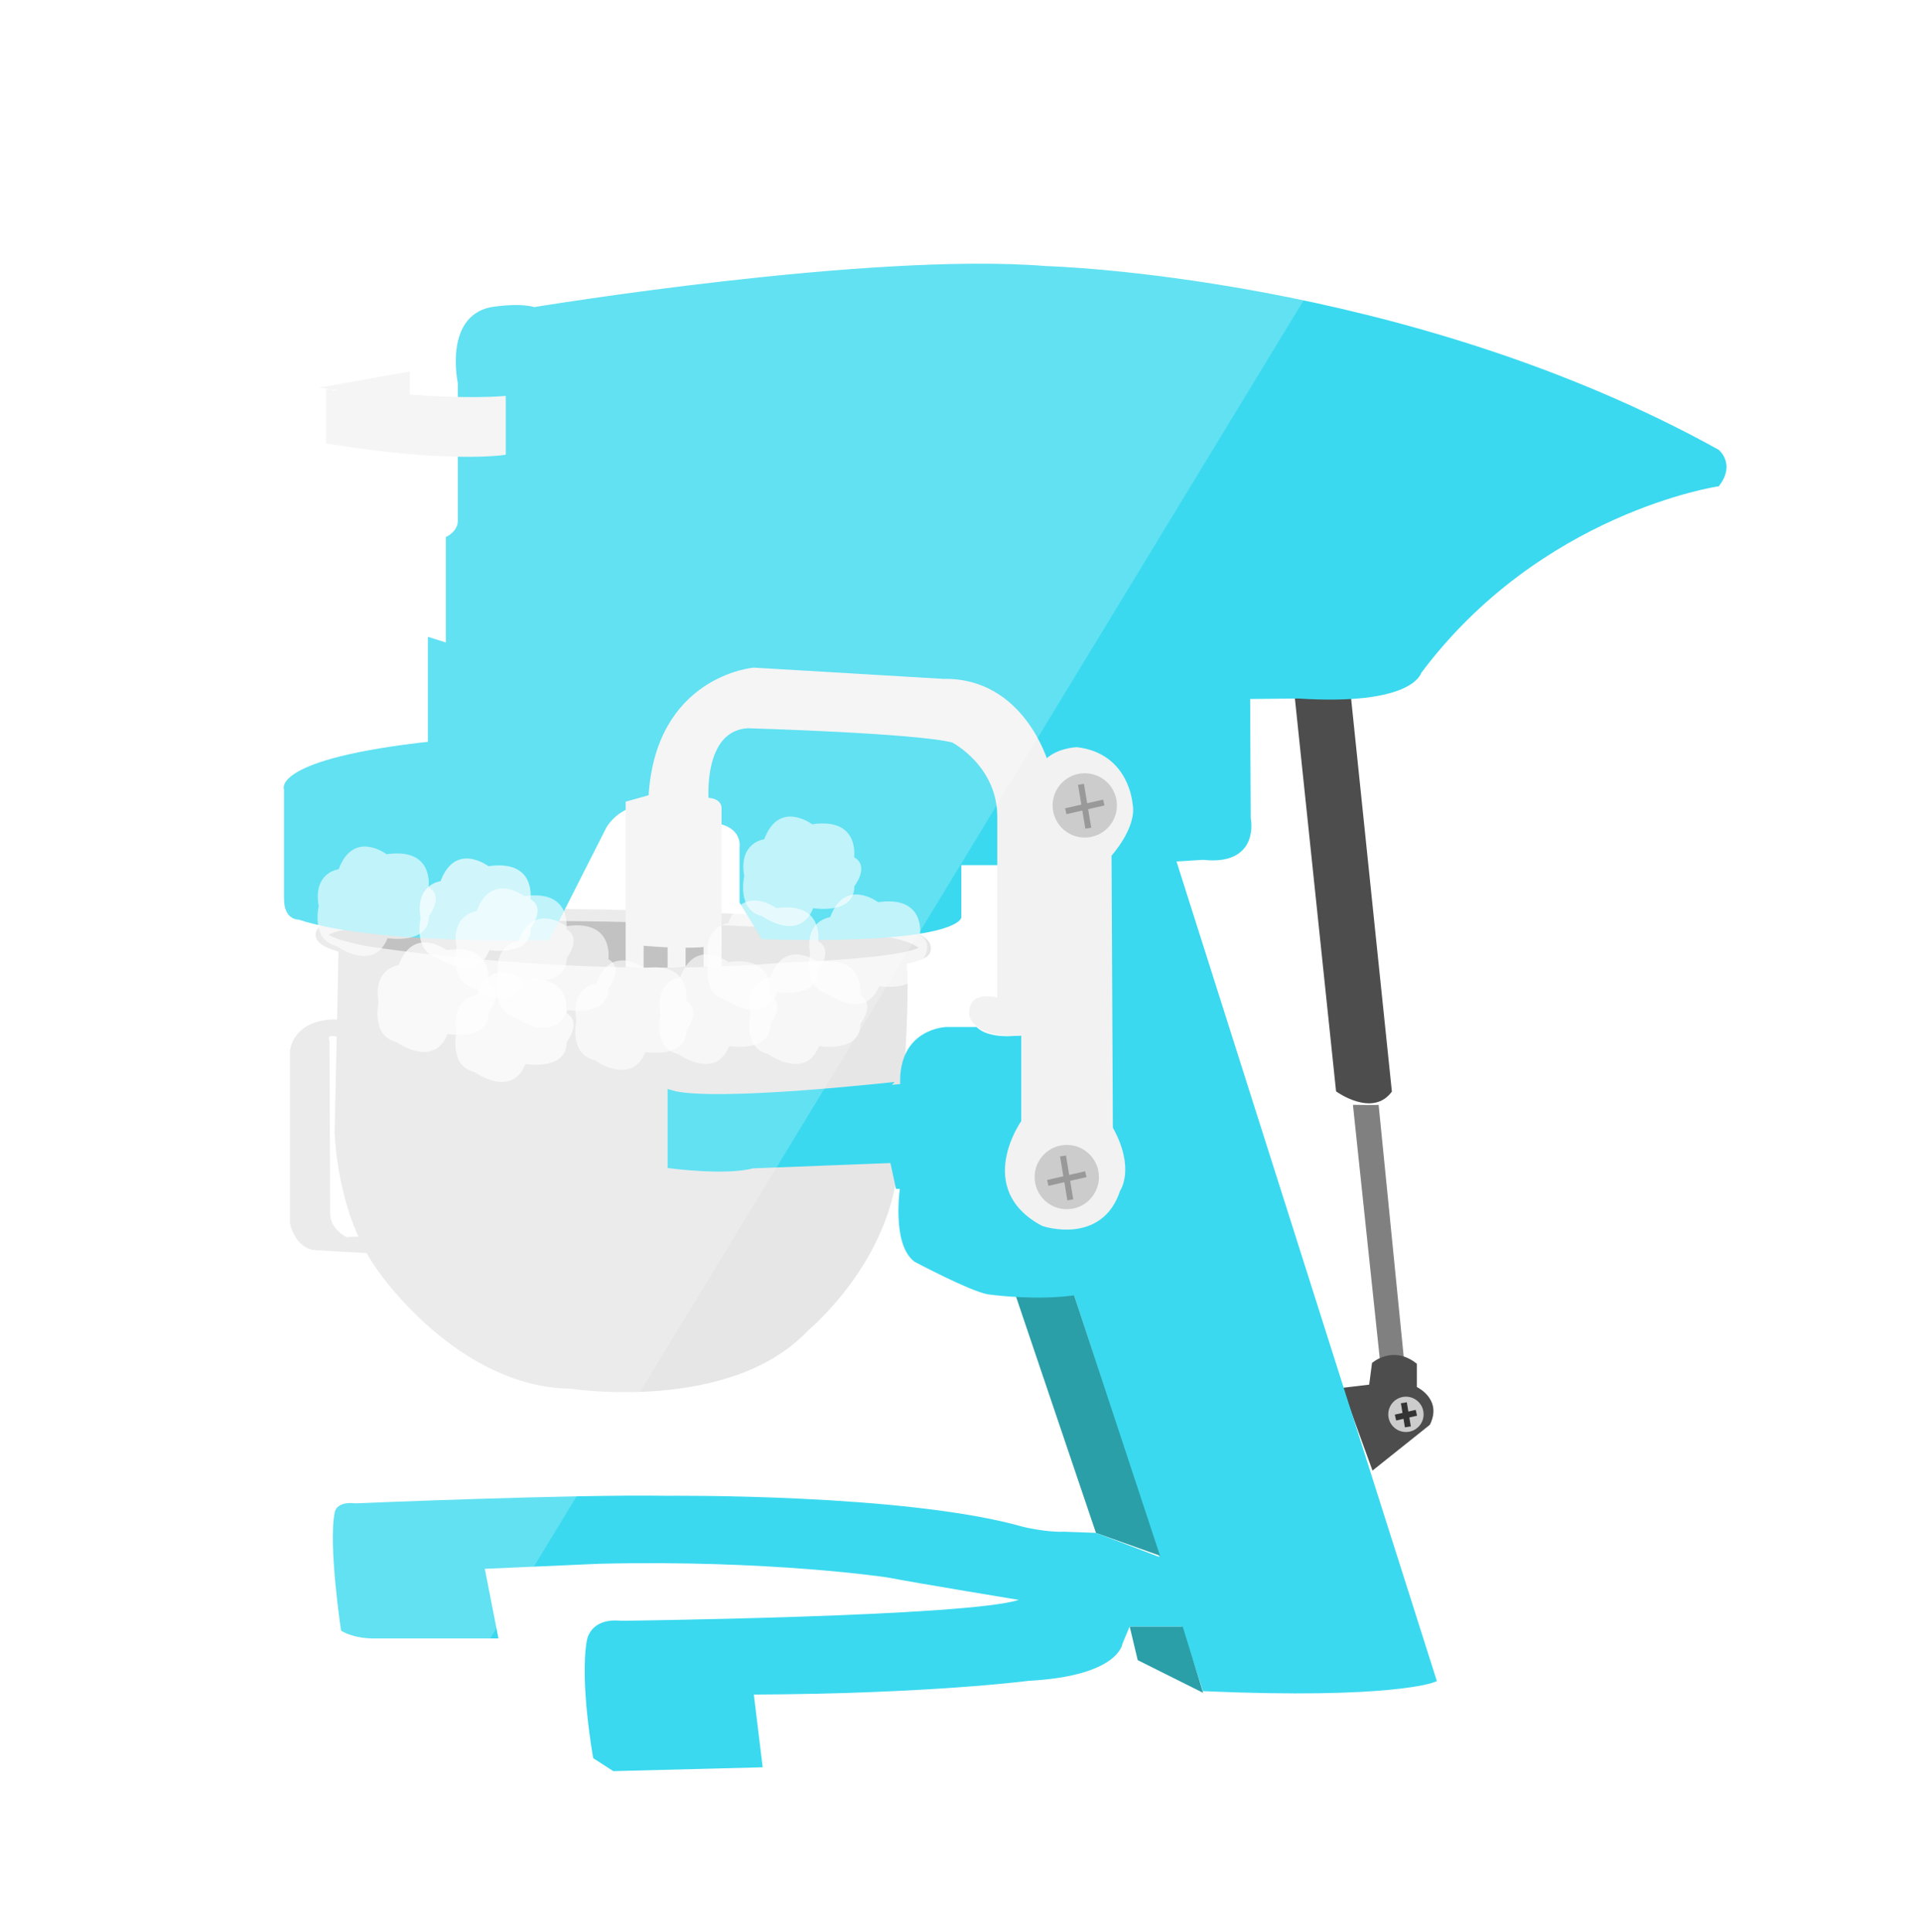 <?xml version="1.0" encoding="utf-8"?>
<!-- Generator: Adobe Illustrator 17.0.0, SVG Export Plug-In . SVG Version: 6.00 Build 0)  -->
<!DOCTYPE svg PUBLIC "-//W3C//DTD SVG 1.1//EN" "http://www.w3.org/Graphics/SVG/1.1/DTD/svg11.dtd">
<svg version="1.1" id="Layer_1" xmlns="http://www.w3.org/2000/svg" xmlns:xlink="http://www.w3.org/1999/xlink" x="0px" y="0px"
	 width="320.497px" height="322.345px" viewBox="0 0 320.497 322.345" enable-background="new 0 0 320.497 322.345"
	 xml:space="preserve">
<g opacity="0.6" enable-background="new    ">
	<g>
		<ellipse id="SVGID_1_" fill="#FFFFFF" cx="160.582" cy="162.012" rx="159.915" ry="160.333"/>
	</g>
</g>
<g>
	<path fill="#4D4D4D" d="M222.908,182.063c0,0,6.096,4.457,9.312,0.033l-7.034-67.776h-9.379L222.908,182.063z"/>
	<path fill="#3AD9EF" stroke="#3AD9EF" stroke-miterlimit="10" d="M76.883,63.871c0,0-2.286-10.501,4.949-12.109
		c0,0,4.484-0.829,7.298-0.025c0,0,56.103-9.257,85.446-6.846c0,0,59.605,1.602,111.858,30.542c0,0,2.47,2.007,0.058,5.222
		c0,0-29.715,4.42-49.813,31.351c0,0-1.191,5.225-20.083,4.019l-18.482,0.18c0,0-7.231,2.144-9.643-2.278
		c0,0-4.016-7.107-11.251-4.107H74.883V89.897c0,0,2-1.005,2-3.015V63.871z"/>
	<path fill="#3AD9EF" stroke="#3AD9EF" stroke-miterlimit="10" d="M208.068,116.108l0.102,20.415c0,0,1.608,7.415-7.436,6.41
		l-14.47,0.887h-26.38v-8.905c0,0,1.835-4.22-2.787-4.421c0,0-5.916,0.201-6.519-8.24c0,0-0.446-8.039-10.092-14.269l38.867-0.247
		c0,0,4.845-0.389,8.572,4.551c0,0,1.739,4.258,7.565,4.07L208.068,116.108z"/>
	<path fill="#808080" d="M225.721,184.303l4.555,43.061c0,0,3.216,1.608,4.02,0l-4.287-43.061
		C230.009,184.303,229.741,184.386,225.721,184.303z"/>
	<path fill="#4D4D4D" d="M228.908,227.364c0,0,3.475-3.082,7.475,0.134v3.886c0,0,4.316,2.01,2.172,6.297l-9.566,7.637l-5.017-13.8
		l4.461-0.536L228.908,227.364z"/>
	<circle fill="#CCCCCC" cx="234.564" cy="235.939" r="2.948"/>
	<line fill="none" stroke="#333333" stroke-miterlimit="10" x1="232.822" y1="236.475" x2="236.306" y2="235.675"/>
	<line fill="none" stroke="#333333" stroke-miterlimit="10" x1="234.217" y1="234.006" x2="234.887" y2="238.026"/>
	<path fill="#3AD9EF" stroke="#3AD9EF" stroke-miterlimit="10" d="M195.516,142.938l43.594,137.216c0,0-6.958,2.814-38.042,1.474
		l-21.437-65.853c0,0,9.379-0.644,9.647-9.483l0.268-26.307c0,0,0.536-3.509-4.555-5.384l-0.075-32.047L195.516,142.938z"/>
	<polygon fill="#2A9FA8" points="178.949,215.32 169.18,215.32 182.847,255.715 193.535,259.519 	"/>
	<polygon fill="#2A9FA8" points="197.317,271.32 188.474,271.32 189.814,276.943 200.733,282.398 	"/>
	<path fill="#3AD9EF" d="M56.902,272.022c0,0-2.144-14.29-1.072-19.649c0,0,0.134-1.987,3.484-1.585c0,0,35.908-1.529,51.986-1.261
		c0,0,39.793-0.43,59.489,5.198c0,0,3.886,0.924,6.699,0.79l5.359,0.194l10.94,4.163l3.53,11.449h-8.843l-1.206,2.876
		c0,0-0.536,5.39-15.676,6.194c0,0-16.346,2.159-45.822,2.293l1.474,12.133l-24.921,0.64l-3.35-2.159c0,0-2.278-12.602-1.072-19.569
		c0,0,0.402-3.889,5.761-3.353c0,0,57.613-0.672,66.322-3.485c0,0-16.346-2.681-21.973-3.752c0,0-19.428-2.948-47.966-2.278
		l-19.16,0.845l2.278,11.615H62.262C62.262,273.32,59.18,273.404,56.902,272.022z"/>
	<path fill="#E6E6E6" d="M56.5,157.96l-0.67,30.881c0,0,0.268,14.003,7.503,23.516c0,0,13.13,19.026,31.754,19.294
		c0,0,26.663,4.153,39.659-9.647c0,0,13.934-11.389,15.14-28.137c0,0,2.412-31.218,1.206-33.898
		C151.092,159.97,97.097,166.267,56.5,157.96z"/>
	<path fill="#E6E6E6" stroke="#E6E6E6" stroke-miterlimit="10" d="M56.108,170.555c0,0-6.225-0.402-7.225,4.689v28.806
		c0,0,0.794,3.886,3.943,4.02l8.544,0.473l-0.717-1.764l-3.029,0.085c0,0-3.04-1.474-3.04-4.421l-0.113-28.672
		c0,0-0.722-1.876,1.824-1.34L56.108,170.555z"/>
	<path fill="#B3B3B3" stroke="#E6E6E6" stroke-width="2" stroke-miterlimit="10" d="M56.768,154.227c0,0-9.23,1.884,4.027,4.551
		c0,0,35.468,5.741,70.185,2.797c0,0,23.328-0.75,23.328-3.254c0,0,1.313-3.235-17.016-4.094
		C137.292,154.227,83.967,150.627,56.768,154.227z"/>
	<path fill="#3AD9EF" stroke="#3AD9EF" stroke-miterlimit="10" d="M74.709,107.798l-2.826-0.885v20.767c0,0,0.281,2.948,2.826,3.082
		c0,0,78.923,0.268,80.765,0l1.946-0.268c0,0-5.932-0.004-6.624-7.639c0,0-0.707-8.707-10.437-14.87L74.709,107.798z"/>
	<path fill="#3AD9EF" d="M160.383,132.325v20.729c0,0-0.178,4.581-33.272,3.618l-3.728-6.106v-9.219c0,0,0.523-2.948-3.228-3.886
		c0,0-13.606-7.771-18.965,0.536l-9.55,18.833c0,0-28.828,0.862-41.824-3.425c0,0-2.433,0.134-2.433-3.484V131.7
		c0,0-2.342-5.091,24.723-8.039c0,0-1.239,7.088,2.715,7.101l81.954-0.268C156.775,130.494,160.383,131.085,160.383,132.325z"/>
	<path fill="#F2F2F2" stroke="#F2F2F2" stroke-miterlimit="10" d="M83.883,66.584v8.843c0,0-9,1.34-29-1.876v-8.575
		C54.883,64.976,72.883,67.388,83.883,66.584z"/>
	<polygon fill="#F2F2F2" stroke="#F2F2F2" stroke-miterlimit="10" points="56.674,64.563 67.883,65.83 67.883,62.564 	"/>
	<path fill="#3AD9EF" stroke="#3AD9EF" stroke-miterlimit="10" d="M111.883,182.345v12.059c0,0,9.221,1.206,13.642,0l23.435-0.904
		l0.926,4.321h0.804c0,0-1.474,9.412,2.144,12.226c0,0,9.111,4.84,12.059,5.376c0,0,23.488,3.358,23.669-6.691l0.922-29.845
		c0,0,0.324-6.553-20.172-5.591c0,0-4.368,0.524-6.604-1.476h-4.782c0,0-7.542,0.171-7.243,9.014
		C150.683,180.835,118.883,184.489,111.883,182.345z"/>
	<path fill="#F2F2F2" stroke="#F2F2F2" stroke-miterlimit="10" d="M104.883,157.023c0,0,10,1.206,15,0.134v-22.241
		c0,0,0.264-1.34-2.148-1.34c0,0-1.074-12.059,6.965-12.594c0,0,28.193,0.804,34.356,2.412c0,0,7.827,4.02,7.827,12.862v30.816
		c0,0-4.967-1.742-4.699,2.211c0,0,0.699,3.685,8.699,2.881v15.006c0,0-7.892,10.987,3.198,16.882c0,0,9.49,3.219,12.34-5.627
		c0,0,2.5-3.484-1.251-10.183l-0.224-45.688c0,0,4.31-4.689,3.506-8.441c0,0-0.525-8.025-8.832-8.97c0,0-3.418,0.127-5.19,2.271
		c0,0-3.913-13.934-17.043-13.666l-31.619-1.876c0,0-16.003,1.34-17.075,21.169l-3.81,1.072L104.883,157.023L104.883,157.023z"/>
	<circle fill="#CCCCCC" cx="177.981" cy="196.355" r="5.364"/>
	<line fill="none" stroke="#999999" stroke-miterlimit="10" x1="174.811" y1="197.331" x2="181.151" y2="195.876"/>
	<line fill="none" stroke="#999999" stroke-miterlimit="10" x1="177.35" y1="192.839" x2="178.569" y2="200.154"/>
	<circle fill="#CCCCCC" cx="180.981" cy="134.355" r="5.364"/>
	<line fill="none" stroke="#999999" stroke-miterlimit="10" x1="177.811" y1="135.331" x2="184.151" y2="133.876"/>
	<line fill="none" stroke="#999999" stroke-miterlimit="10" x1="180.35" y1="130.839" x2="181.569" y2="138.154"/>
</g>
<polygon fill="#F2F2F2" points="117.383,157.32 117.383,161.312 120.383,161.25 120.383,157.32 "/>
<polygon fill="#F2F2F2" points="111.383,157.32 111.383,161.438 114.383,161.359 114.383,157.32 "/>
<polygon fill="#F2F2F2" points="104.383,157.32 104.383,161.354 107.383,161.438 107.383,157.32 "/>
<path opacity="0.2" fill="#FFFFFF" enable-background="new    " d="M69.258,293.939L235.574,20.373
	c0,0-105.241-61.04-196.574,36.627c0,0-42.667,46.667-38.19,113.812C0.81,170.812,1.051,246.199,69.258,293.939z"/>
<path opacity="0.6" fill="#FFFFFF" enable-background="new    " d="M101.5,160c0,0,1-6.667-7-5.5c0,0-5.5-4.167-8,2.5
	c0,0-4.333,0.5-3.333,6.167c0,0-1.333,5.667,3,6.667c0,0,6.167,4.5,8.5-1.333c0,0,6.913,1.167,6.873-3.667
	C101.54,164.833,104.167,161.5,101.5,160z"/>
<path opacity="0.6" fill="#FFFFFF" enable-background="new    " d="M114.5,167c0,0,1-6.667-7-5.5c0,0-5.5-4.167-8,2.5
	c0,0-4.333,0.5-3.333,6.167c0,0-1.333,5.667,3,6.667c0,0,6.167,4.5,8.5-1.333c0,0,6.913,1.167,6.873-3.667
	C114.54,171.833,117.167,168.5,114.5,167z"/>
<path opacity="0.6" fill="#FFFFFF" enable-background="new    " d="M71.5,148c0,0,1-6.667-7-5.5c0,0-5.5-4.167-8,2.5
	c0,0-4.333,0.5-3.333,6.167c0,0-1.333,5.667,3,6.667c0,0,6.167,4.5,8.5-1.333c0,0,6.913,1.167,6.873-3.667
	C71.54,152.833,74.167,149.5,71.5,148z"/>
<path opacity="0.7" fill="#FFFFFF" enable-background="new    " d="M94.5,169c0,0,1-6.667-7-5.5c0,0-5.5-4.167-8,2.5
	c0,0-4.333,0.5-3.333,6.167c0,0-1.333,5.667,3,6.667c0,0,6.167,4.5,8.5-1.333c0,0,6.913,1.167,6.873-3.667
	C94.54,173.833,97.167,170.5,94.5,169z"/>
<path opacity="0.6" fill="#FFFFFF" enable-background="new    " d="M94.5,155c0,0,1-6.667-7-5.5c0,0-5.5-4.167-8,2.5
	c0,0-4.333,0.5-3.333,6.167c0,0-1.333,5.667,3,6.667c0,0,6.167,4.5,8.5-1.333c0,0,6.913,1.167,6.873-3.667
	C94.54,159.833,97.167,156.5,94.5,155z"/>
<path opacity="0.6" fill="#FFFFFF" enable-background="new    " d="M136.5,157c0,0,1-6.667-7-5.5c0,0-5.5-4.167-8,2.5
	c0,0-4.333,0.5-3.333,6.167c0,0-1.333,5.667,3,6.667c0,0,6.167,4.5,8.5-1.333c0,0,6.913,1.167,6.873-3.667
	C136.54,161.833,139.167,158.5,136.5,157z"/>
<path opacity="0.6" fill="#FFFFFF" enable-background="new    " d="M128.5,166c0,0,1-6.667-7-5.5c0,0-5.5-4.167-8,2.5
	c0,0-4.333,0.5-3.333,6.167c0,0-1.333,5.667,3,6.667c0,0,6.167,4.5,8.5-1.333c0,0,6.913,1.167,6.873-3.667
	C128.54,170.833,131.167,167.5,128.5,166z"/>
<path opacity="0.6" fill="#FFFFFF" enable-background="new    " d="M143.5,166c0,0,1-6.667-7-5.5c0,0-5.5-4.167-8,2.5
	c0,0-4.333,0.5-3.333,6.167c0,0-1.333,5.667,3,6.667c0,0,6.167,4.5,8.5-1.333c0,0,6.913,1.167,6.873-3.667
	C143.54,170.833,146.167,167.5,143.5,166z"/>
<path opacity="0.6" fill="#FFFFFF" enable-background="new    " d="M142.5,143c0,0,1-6.667-7-5.5c0,0-5.5-4.167-8,2.5
	c0,0-4.333,0.5-3.333,6.167c0,0-1.333,5.667,3,6.667c0,0,6.167,4.5,8.5-1.333c0,0,6.913,1.167,6.873-3.667
	C142.54,147.833,145.167,144.5,142.5,143z"/>
<path opacity="0.6" fill="#FFFFFF" enable-background="new    " d="M153.5,156c0,0,1-6.667-7-5.5c0,0-5.5-4.167-8,2.5
	c0,0-4.333,0.5-3.333,6.167c0,0-1.333,5.667,3,6.667c0,0,6.167,4.5,8.5-1.333c0,0,6.913,1.167,6.873-3.667
	C153.54,160.833,156.167,157.5,153.5,156z"/>
<path opacity="0.7" fill="#FFFFFF" enable-background="new    " d="M88.5,150c0,0,1-6.667-7-5.5c0,0-5.5-4.167-8,2.5
	c0,0-4.333,0.5-3.333,6.167c0,0-1.333,5.667,3,6.667c0,0,6.167,4.5,8.5-1.333c0,0,6.913,1.167,6.873-3.667
	C88.54,154.833,91.167,151.5,88.5,150z"/>
<path opacity="0.7" fill="#FFFFFF" enable-background="new    " d="M81.5,164c0,0,1-6.667-7-5.5c0,0-5.5-4.167-8,2.5
	c0,0-4.333,0.5-3.333,6.167c0,0-1.333,5.667,3,6.667c0,0,6.167,4.5,8.5-1.333c0,0,6.913,1.167,6.873-3.667
	C81.54,168.833,84.167,165.5,81.5,164z"/>
</svg>
